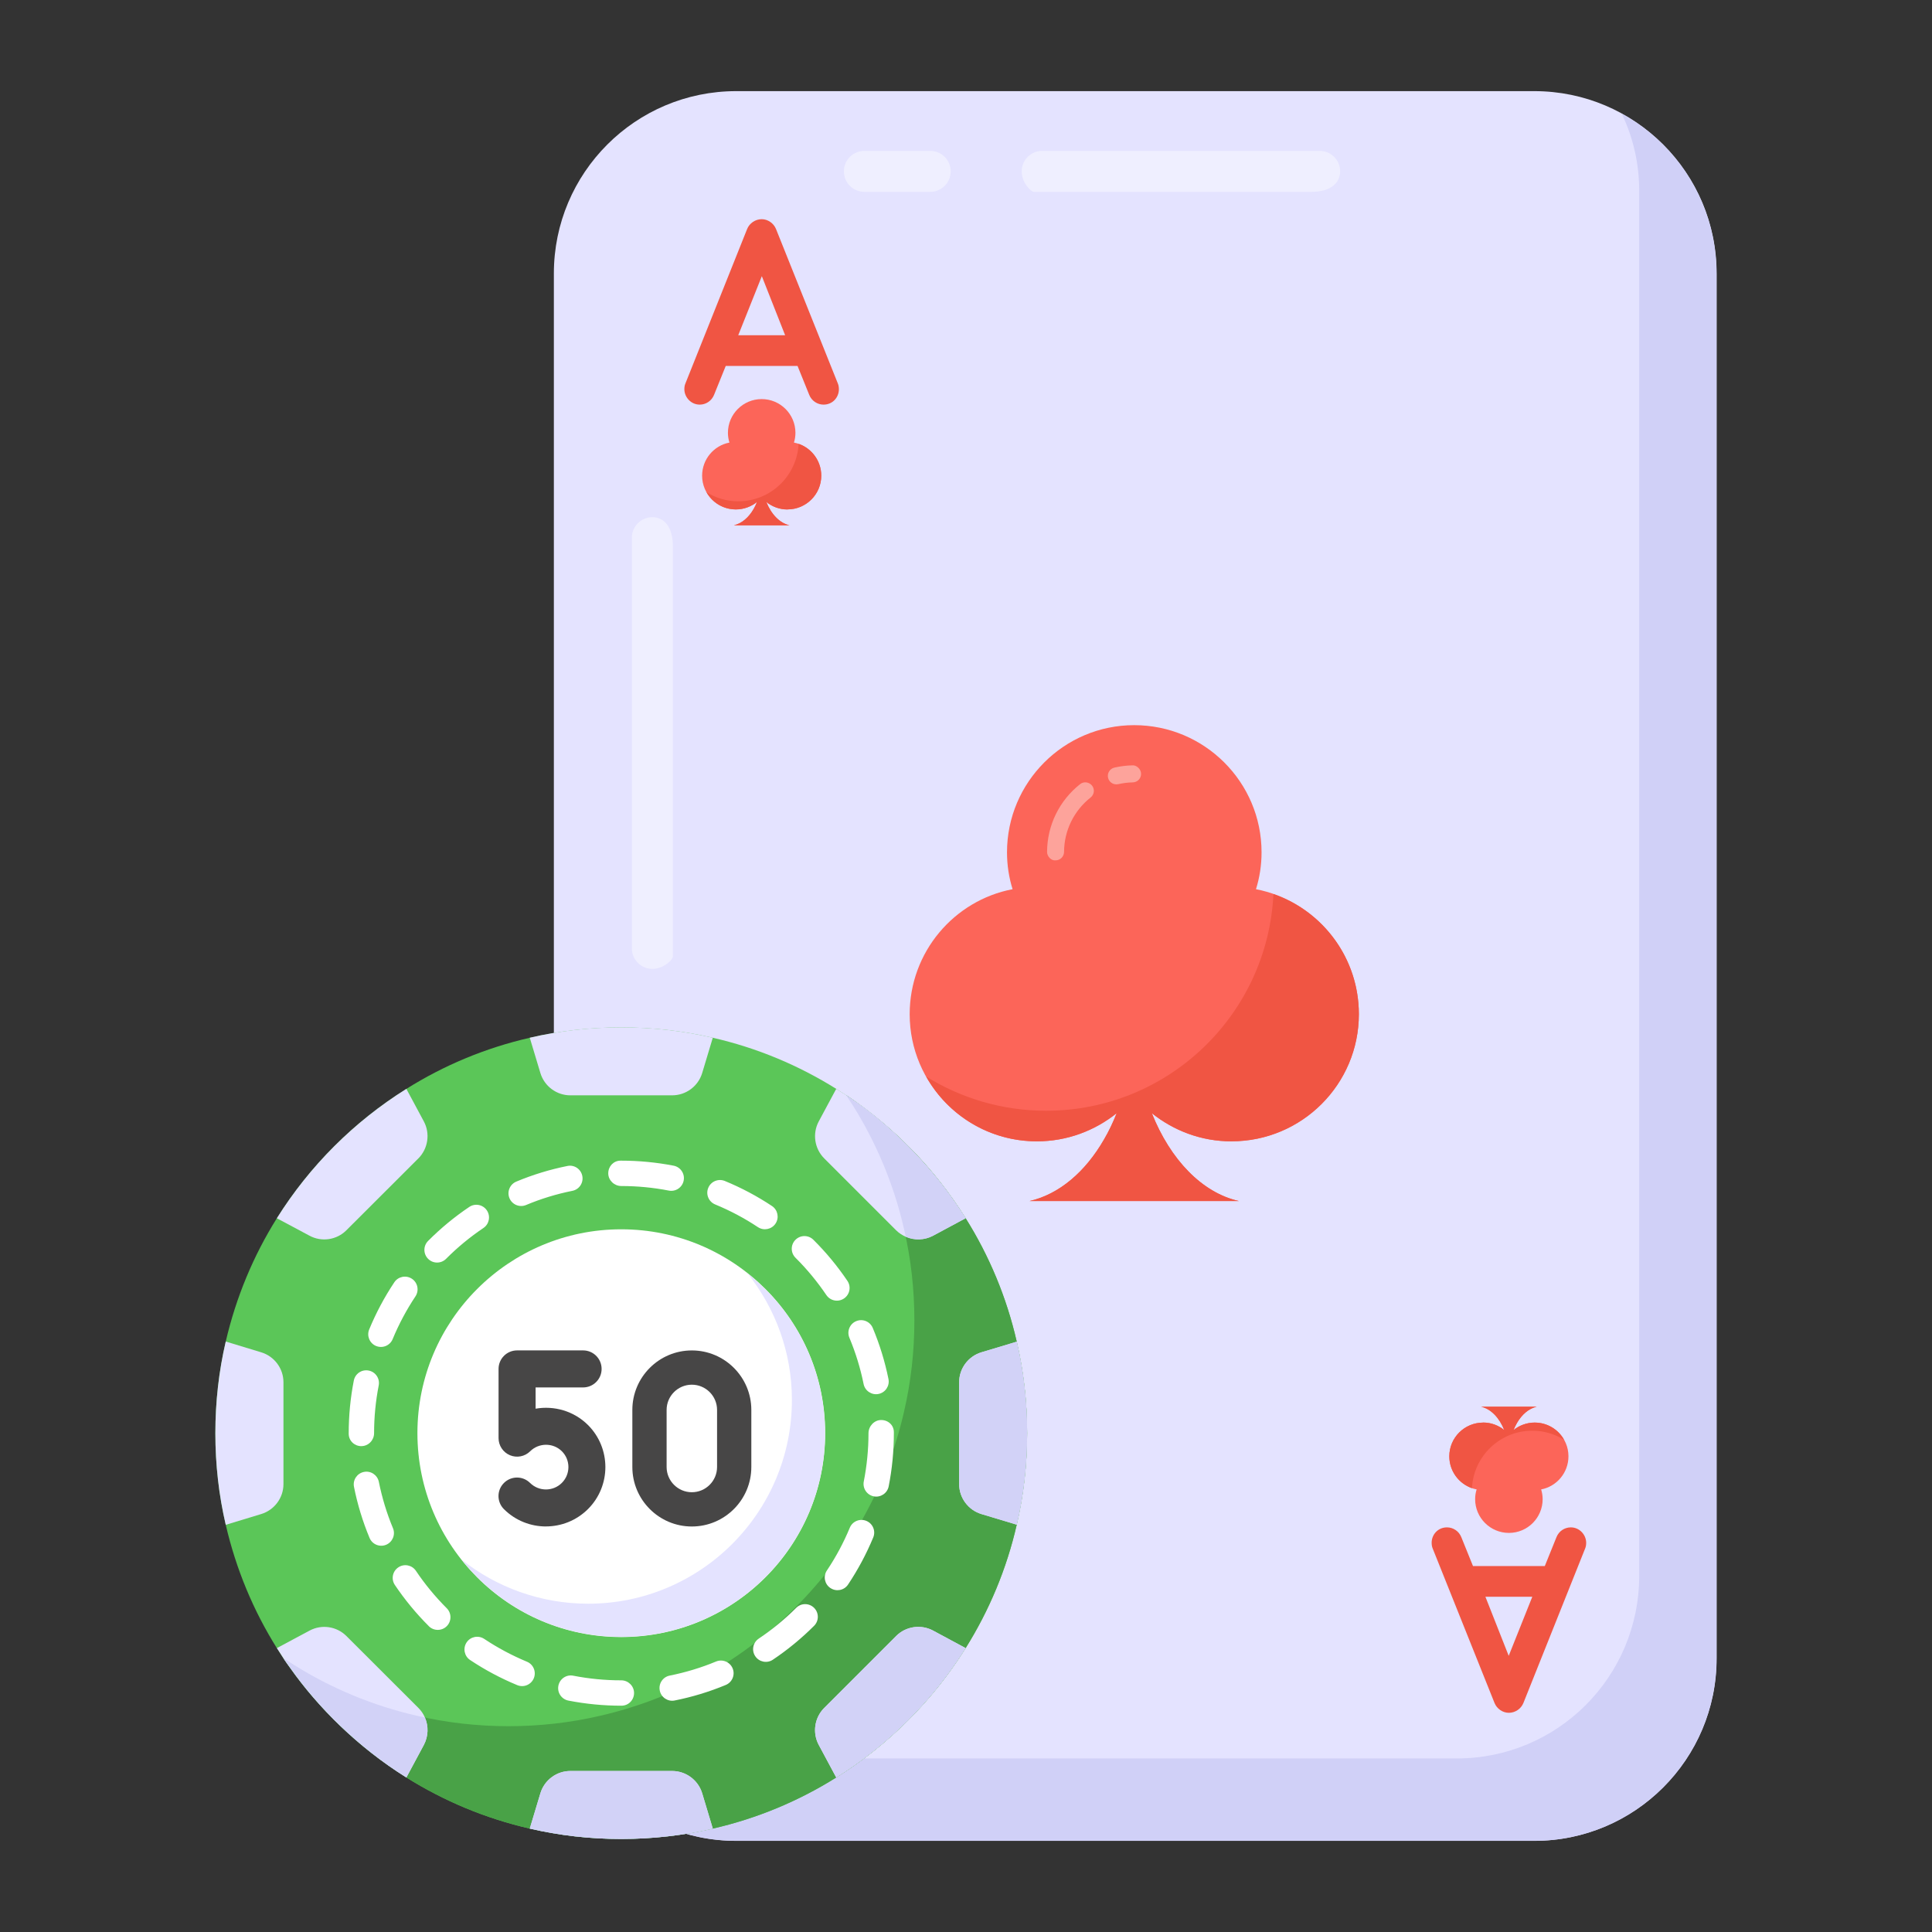 <svg id="Layer_1" enable-background="new 0 0 53 53" height="512" viewBox="0 0 53 53" width="512" xmlns="http://www.w3.org/2000/svg"><rect x="0" y="0" width="53" height="53" fill="#333333" stroke="none"/><g id="_x36_2"><g><g><path d="m47.092 7.504v37.992c0 2.764-2.24 5.004-5.004 5.004h-21.89c-2.764 0-5.004-2.24-5.004-5.004v-37.992c0-2.764 2.24-5.004 5.004-5.004h21.89c2.764 0 5.004 2.24 5.004 5.004z" fill="#e4e3ff"/></g></g><g><g><path d="m47.088 7.509v37.99c0 2.76-2.24 5-5 5h-21.89c-1.99 0-3.72-1.17-4.51-2.86.71.38 1.52.6 2.39.6h21.89c2.76 0 5-2.24 5-5.01v-37.99c0-.76-.17-1.48-.48-2.12 1.55.85 2.6 2.49 2.6 4.39z" fill="#d0d0f7"/></g></g><g opacity=".6"><g opacity=".7"><g><g><path d="m25.518 5.263h-1.806c-.311 0-.562-.252-.562-.562s.252-.562.562-.562h1.806c.311 0 .562.252.562.562s-.252.562-.562.562z" fill="#fff"/></g></g></g><g opacity=".7"><g><g><path d="m35.978 5.263h-7.612c-.086 0-.338-.252-.338-.562s.252-.562.562-.562h7.612c.311 0 .562.252.562.562s-.252.562-.787.562z" fill="#fff"/></g></g></g></g><g><g><g><path d="m33.782 31.31c-.832 0-1.584-.293-2.184-.772.506 1.272 1.378 2.184 2.39 2.41h-5.745c.812-.186 1.531-.799 2.044-1.691.133-.226.246-.466.346-.719-.599.479-1.358.772-2.19.772-1.924 0-3.488-1.564-3.488-3.488 0-1.704 1.218-3.122 2.823-3.429-.1-.32-.153-.659-.153-1.012 0-1.924 1.564-3.488 3.488-3.488 1.931 0 3.495 1.564 3.495 3.488 0 .353-.053.692-.153 1.012 1.611.313 2.823 1.731 2.823 3.429 0 1.924-1.564 3.488-3.495 3.488z" fill="#fc6559"/></g></g><g opacity=".4"><g><g><path d="m28.957 23.602c-.116.013-.234-.105-.233-.234.004-.727.334-1.403.905-1.856.1-.08.246-.063.328.038.08.101.063.247-.038.327-.46.364-.726.909-.729 1.493-.001.128-.105.232-.233.232z" fill="#fff"/></g></g></g><g opacity=".4"><g><g><path d="m30.624 21.517c-.107 0-.202-.073-.227-.181-.029-.125.049-.25.175-.279.163-.037.329-.058.494-.061.108-.011.235.1.237.229.003.129-.099.235-.228.238-.133.002-.267.019-.399.049-.018.004-.035.006-.052.006z" fill="#fff"/></g></g></g><g><g><g><path d="m33.782 31.31c-.832 0-1.584-.293-2.184-.772.506 1.272 1.378 2.184 2.39 2.41h-5.745c.812-.186 1.531-.799 2.044-1.691.133-.226.246-.466.346-.719-.599.479-1.358.772-2.19.772-1.305 0-2.443-.719-3.036-1.778.952.593 2.084.939 3.289.939 3.349 0 6.078-2.636 6.238-5.945 1.365.473 2.343 1.771 2.343 3.295 0 1.924-1.564 3.488-3.495 3.488z" fill="#f05543"/></g></g></g></g><g opacity=".6"><g opacity=".7"><g><g><path d="m18.458 29.089v1.806c0 .311-.252.562-.562.562s-.562-.252-.562-.562v-1.806c0-.311.252-.562.562-.562s.562.252.562.562z" fill="#fff"/></g></g></g><g opacity=".7"><g><g><path d="m18.458 14.975v11.267c0 .086-.252.337-.562.337s-.562-.252-.562-.562v-11.267c0-.311.252-.562.562-.562s.562.252.562.788z" fill="#fff"/></g></g></g></g><g><g><g><g><g><path d="m40.686 39.024c.221 0 .42.078.579.205-.134-.337-.366-.579-.634-.639h1.524c-.215.049-.406.212-.542.449-.035.06-.065.124-.092.191.159-.127.36-.205.581-.205.51 0 .925.415.925.925 0 .452-.323.828-.749.909.026.085.041.175.041.268 0 .51-.415.925-.925.925-.512 0-.927-.415-.927-.925 0-.094.014-.184.041-.268-.427-.083-.749-.459-.749-.909-0-.51.415-.925.927-.925z" fill="#fc6559"/></g></g><g><g><g><path d="m40.686 39.024c.221 0 .42.078.579.205-.134-.337-.366-.579-.634-.639h1.524c-.215.049-.406.212-.542.449-.035.06-.065.124-.092.191.159-.127.36-.205.581-.205.346 0 .648.191.805.472-.253-.157-.553-.249-.872-.249-.888 0-1.612.699-1.655 1.577-.362-.125-.622-.47-.622-.874-0-.51.415-.925.927-.925z" fill="#f05543"/></g></g></g></g><g><g><g><path d="m39.303 42.481c-.022-.05-.029-.109-.029-.16 0-.218.167-.421.421-.421.167 0 .327.102.393.269l.32.792h1.97l.32-.792c.066-.167.225-.269.393-.269.247 0 .422.211.422.421 0 .059-.007.109-.029.16l-1.693 4.237c-.065.16-.225.269-.4.269-.167 0-.327-.109-.392-.269zm1.446 1.323.639 1.62.647-1.62z" fill="#f05543"/></g></g></g></g><g><g><g><g><path d="m21.602 13.976c-.221 0-.42-.078-.579-.205.134.337.366.579.634.639h-1.524c.215-.049.406-.212.542-.449.035-.06.065-.124.092-.191-.159.127-.36.205-.581.205-.51 0-.925-.415-.925-.925 0-.452.323-.828.749-.909-.026-.085-.041-.175-.041-.268 0-.51.415-.925.925-.925.512 0 .927.415.927.925 0 .094-.014.184-.041.268.427.083.749.459.749.909 0.0.51-.415.925-.927.925z" fill="#fc6559"/></g></g><g><g><g><path d="m21.602 13.976c-.221 0-.42-.078-.579-.205.134.337.366.579.634.639h-1.524c.215-.049.406-.212.542-.449.035-.06.065-.124.092-.191-.159.127-.36.205-.581.205-.346 0-.648-.191-.805-.472.253.157.553.249.872.249.888 0 1.612-.699 1.655-1.577.362.125.622.47.622.874 0.0.51-.415.925-.927.925z" fill="#f05543"/></g></g></g></g><g><g><g><path d="m22.984 10.519c.022.05.029.109.029.16 0 .218-.167.421-.421.421-.167 0-.327-.102-.393-.269l-.32-.792h-1.97l-.32.792c-.066.167-.225.269-.393.269-.247 0-.422-.211-.422-.421 0-.059.007-.109.029-.16l1.693-4.237c.065-.16.225-.269.4-.269.167 0 .327.109.392.269zm-1.446-1.323-.639-1.62-.647 1.62z" fill="#f05543"/></g></g></g></g></g><g><g><g><path d="m28.177 39.317c0 .863-.097 1.702-.285 2.509-.278 1.218-.759 2.359-1.402 3.386-.898 1.434-2.112 2.651-3.549 3.549-1.026.644-2.168 1.124-3.386 1.402-.807.188-1.649.285-2.512.285-.863 0-1.702-.097-2.509-.285-1.218-.278-2.359-.759-3.386-1.402-1.437-.898-2.655-2.116-3.553-3.549-.644-1.026-1.12-2.168-1.402-3.382-.188-.807-.285-1.649-.285-2.512 0-.866.097-1.708.285-2.516.282-1.214.759-2.356 1.402-3.382.898-1.434 2.116-2.651 3.553-3.549 1.026-.644 2.168-1.124 3.386-1.402.807-.188 1.646-.285 2.509-.285.863 0 1.705.097 2.512.285 1.218.278 2.359.759 3.386 1.402 1.437.898 2.651 2.116 3.549 3.549.644 1.026 1.124 2.168 1.402 3.386.188.807.285 1.649.285 2.512z" fill="#5bc658"/></g></g><g><g><path d="m28.177 39.317c0 .863-.097 1.702-.285 2.509-.278 1.218-.759 2.359-1.402 3.386-.898 1.434-2.112 2.651-3.549 3.549-1.026.644-2.168 1.124-3.386 1.402-.807.188-1.649.285-2.512.285-.863 0-1.702-.097-2.509-.285-1.218-.278-2.359-.759-3.386-1.402-1.343-.839-2.495-1.959-3.375-3.271.094.059.188.118.282.177 1.026.644 2.168 1.124 3.386 1.402.807.188 1.646.285 2.509.285.863 0 1.705-.097 2.512-.285 4.135-.945 7.397-4.224 8.337-8.337.188-.807.285-1.646.285-2.509 0-.863-.097-1.705-.285-2.512-.278-1.218-.759-2.359-1.402-3.386-.059-.094-.122-.188-.181-.282 1.315.88 2.436 2.032 3.274 3.375.644 1.026 1.124 2.168 1.402 3.386.188.807.285 1.649.285 2.512z" fill="#49a247"/></g></g><g><g><path d="m11.628 47.867-.48.894c-1.325-.828-2.424-1.921-3.194-3.017-.063-.08-.118-.167-.177-.251-.059-.094-.122-.188-.181-.282l.898-.48c.331-.177.741-.118 1.009.15l1.976 1.973c.077.077.136.164.177.261.104.237.097.515-.028.752z" fill="#e4e3ff"/></g></g><g><g><path d="m19.554 50.163c-.807.188-1.649.285-2.512.285-.863 0-1.702-.097-2.509-.285l.292-.971c.111-.362.445-.609.821-.609h2.791c.379 0 .713.247.825.609z" fill="#e4e3ff"/></g></g><g><g><path d="m26.489 45.212c-.898 1.434-2.112 2.651-3.549 3.549l-.48-.894c-.177-.331-.118-.745.15-1.013l1.973-1.973c.268-.268.679-.327 1.013-.15z" fill="#e4e3ff"/></g></g><g><g><path d="m28.177 39.317c0 .863-.097 1.702-.285 2.509l-.971-.292c-.362-.111-.609-.445-.609-.821v-2.794c0-.376.247-.71.609-.821l.971-.292c.188.807.285 1.649.285 2.512z" fill="#e4e3ff"/></g></g><g><g><path d="m26.489 33.419-.894.48c-.237.125-.512.132-.748.028-.097-.042-.188-.101-.264-.177l-1.973-1.973c-.268-.268-.327-.682-.15-1.013l.48-.894c.09.059.184.115.275.174v.003c.038.024.077.052.115.077 1.082.721 2.124 1.786 2.836 2.808.111.16.219.32.324.487z" fill="#e4e3ff"/></g></g><g><g><path d="m11.656 47.115c.104.237.097.515-.028.752l-.48.894c-1.325-.828-2.424-1.921-3.194-3.017-.063-.08-.118-.167-.177-.251.094.056.184.115.278.174 1.026.644 2.168 1.124 3.386 1.402.073.017.143.031.216.045z" fill="#d2d2f7"/></g></g><g><g><path d="m19.262 49.192.292.971c-.807.188-1.649.285-2.512.285-.863 0-1.702-.097-2.509-.285l.292-.971c.111-.362.445-.609.821-.609h2.791c.379 0.0.713.247.825.609z" fill="#d2d2f7"/></g></g><g><g><path d="m25.595 44.731.894.48c-.898 1.434-2.112 2.651-3.549 3.549l-.48-.894c-.177-.331-.118-.745.15-1.013l1.973-1.973c.268-.268.679-.327 1.013-.15z" fill="#d2d2f7"/></g></g><g><g><path d="m23.396 30.326c-.059-.094-.122-.184-.181-.278v-.003c.038.024.077.052.115.08 1.082.721 2.124 1.786 2.836 2.808.111.16.219.32.324.487l-.894.48c-.237.125-.512.132-.748.028-.017-.073-.031-.143-.049-.216-.278-1.218-.759-2.359-1.402-3.386z" fill="#d2d2f7"/></g></g><g><g><path d="m28.177 39.317c0 .863-.097 1.702-.285 2.509l-.971-.292c-.362-.111-.609-.445-.609-.821v-2.794c0-.376.247-.71.609-.821l.971-.292c.188.807.285 1.649.285 2.512z" fill="#d2d2f7"/></g></g><g><g><path d="m17.05 46.792h-.006c-.487 0-.975-.047-1.451-.14-.189-.037-.312-.22-.275-.408s.217-.313.408-.275c.432.085.875.127 1.317.127.192 0 .351.156.351.348 0.0.192-.153.348-.345.348zm1.049-.417c-.038-.189.085-.372.273-.409.435-.087.862-.216 1.271-.386.178-.073.381.01.455.188.074.177-.011.381-.188.455-.451.187-.923.331-1.402.426-.184.038-.371-.082-.409-.273zm-3.909-.147c-.451-.186-.886-.418-1.293-.689-.16-.106-.203-.322-.097-.483.106-.16.322-.203.483-.097.369.246.764.456 1.172.626.178.073.262.277.189.454-.074.178-.277.262-.454.189zm6.529-.793c-.107-.159-.065-.375.095-.483.368-.247.714-.531 1.027-.844.136-.136.356-.136.492 0 .136.136.136.356 0 .492-.345.345-.725.658-1.131.93-.16.108-.377.064-.483-.095zm-8.955-.825c-.347-.346-.66-.726-.932-1.13-.107-.16-.065-.376.095-.483.159-.108.375-.065.483.095.246.367.531.712.845 1.026.136.136.136.356.001.492-.135.135-.355.137-.492.001zm11.016-1.046c-.16-.107-.203-.323-.095-.483.247-.369.458-.763.627-1.171.073-.178.278-.261.455-.188.178.074.262.277.188.455-.187.45-.419.885-.691 1.292-.107.16-.323.202-.483.095zm-12.642-1.374c-.188-.451-.332-.922-.427-1.402-.038-.188.085-.372.273-.409.187-.039.371.085.409.273.087.434.217.862.387 1.27.074.177-.01.381-.187.455-.175.073-.38-.008-.455-.187zm13.832-1.141c-.189-.037-.311-.22-.274-.409.085-.432.129-.877.129-1.322 0-.192.156-.363.348-.363s.348.14.348.333v.03c0 .491-.048.981-.142 1.457-.038.192-.226.312-.409.274zm-14.056-1.377c-.192 0-.348-.149-.348-.341v-.013c0-.485.047-.971.14-1.445.037-.189.217-.312.408-.275.189.037.312.22.275.408-.084.43-.127.871-.127 1.311 0 .192-.156.354-.348.354zm13.777-1.705c-.088-.434-.219-.861-.39-1.269-.074-.177.009-.381.186-.455.178-.075.381.009.455.186.189.45.334.922.431 1.401.038.188-.084.372-.272.41-.185.038-.371-.082-.41-.272zm-13.374-1.043c-.178-.073-.262-.277-.189-.454.186-.451.418-.887.689-1.293.106-.16.322-.203.483-.097.16.106.203.322.097.483-.246.369-.456.763-.625 1.172-.073.178-.277.262-.454.189zm12.353-1.396c-.248-.367-.533-.712-.847-1.024-.137-.136-.137-.356-.002-.492.136-.137.356-.137.492-.002.347.344.661.724.934 1.128.107.159.066.375-.094.483-.161.108-.376.065-.483-.094zm-10.925-.994c-.136-.136-.137-.356-.001-.492.344-.346.724-.66 1.129-.932.159-.108.376-.066.483.094.107.159.065.376-.094.483-.368.248-.713.532-1.025.846-.135.136-.356.137-.492.001zm9.047-.87c-.37-.246-.765-.455-1.173-.623-.178-.073-.263-.276-.19-.454.073-.178.277-.262.454-.19.451.185.886.416 1.294.687.16.106.204.322.098.482-.106.16-.323.204-.482.098zm-6.816-.794c-.074-.177.01-.381.187-.455.451-.189.923-.333 1.402-.429.188-.04.372.084.409.273.038.188-.084.372-.273.409-.434.087-.861.217-1.27.389-.175.073-.38-.008-.455-.187zm4.37-.209c-.426-.083-.864-.125-1.302-.125-.192 0-.358-.156-.358-.348 0-.192.145-.348.337-.348h.021c.483 0 .966.047 1.436.138.189.037.312.22.275.408-.037.191-.222.312-.408.275z" fill="#fff"/></g></g><g><g><path d="m19.554 28.468-.292.971c-.111.362-.445.609-.825.609h-2.791c-.376 0-.71-.247-.821-.609l-.292-.971c.807-.188 1.646-.285 2.509-.285.863 0 1.705.097 2.512.285z" fill="#e4e3ff"/></g></g><g><g><path d="m11.478 31.777-1.976 1.973c-.268.268-.679.327-1.009.15l-.898-.48c.898-1.434 2.116-2.651 3.553-3.549l.48.894c.177.331.115.745-.15 1.013z" fill="#e4e3ff"/></g></g><g><g><path d="m7.776 37.919v2.794c0 .376-.247.71-.609.821l-.974.296c-.188-.807-.285-1.649-.285-2.512 0-.866.097-1.708.285-2.516l.974.296c.362.111.609.445.609.821z" fill="#e4e3ff"/></g></g><g><g><path d="m22.637 39.314c0 3.09-2.505 5.595-5.595 5.595-3.086 0-5.591-2.505-5.591-5.595 0-3.086 2.505-5.591 5.591-5.591 3.09 0 5.595 2.505 5.595 5.591z" fill="#fff"/></g></g><g><g><path d="m22.634 39.315c0 3.084-2.505 5.589-5.589 5.589-1.783 0-3.36-.829-4.386-2.122.954.758 2.166 1.212 3.476 1.212 3.084 0 5.589-2.505 5.589-5.589 0-1.31-.455-2.514-1.212-3.467 1.292 1.016 2.121 2.603 2.121 4.377z" fill="#e4e3ff"/></g></g><g><g><g><path d="m14.977 41.875c-.417 0-.834-.158-1.152-.474-.199-.198-.2-.519-.002-.718s.519-.2.718-.002c.242.239.633.239.873-.002.239-.239.239-.628 0-.867-.239-.237-.63-.238-.871.001-.145.144-.364.187-.553.108-.189-.079-.313-.264-.313-.469v-1.899c0-.28.227-.508.508-.508h1.811c.28 0 .508.227.508.508s-.227.508-.508.508h-1.303v.583c.506-.088 1.047.06 1.437.448.636.636.636 1.669.002 2.304-.319.318-.737.478-1.156.478z" fill="#474646"/></g></g><g><g><path d="m18.979 41.876c-.9 0-1.632-.732-1.632-1.632v-1.566c0-.9.732-1.632 1.632-1.632.9 0 1.632.732 1.632 1.632v1.566c0 .9-.732 1.632-1.632 1.632zm0-3.89c-.382 0-.692.311-.692.692v1.566c0 .382.311.692.692.692.382 0 .692-.311.692-.692v-1.566c-0-.382-.311-.692-.692-.692z" fill="#474646"/></g></g></g></g></g></svg>